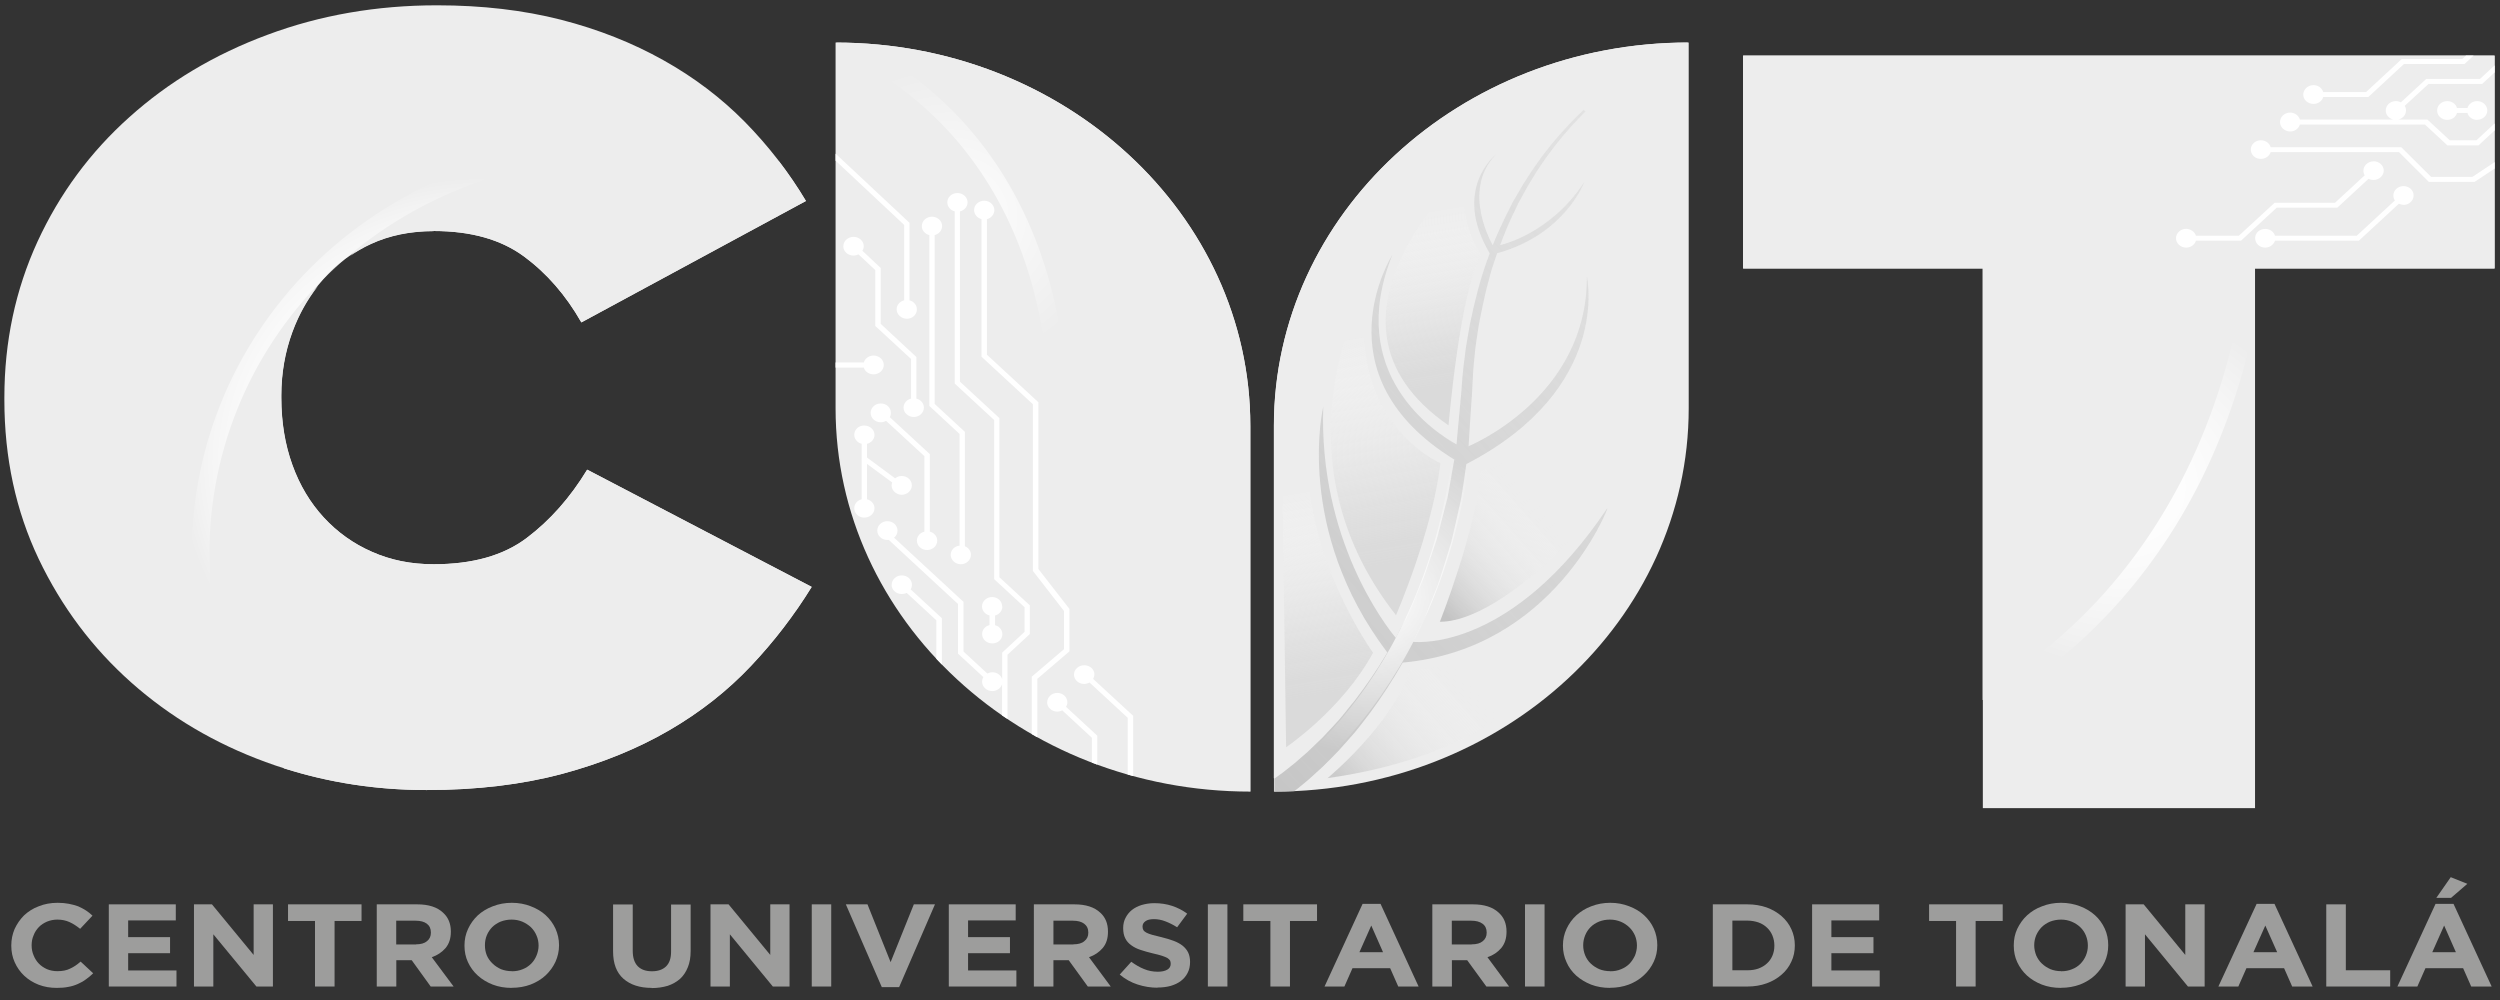 <?xml version="1.0" encoding="UTF-8" standalone="no"?>
<svg
   viewBox="0 0 250 100"
   version="1.1"
   id="svg114"
   sodipodi:docname="Cut.svg"
   width="250"
   height="100"
   inkscape:version="1.3.2 (091e20e, 2023-11-25, custom)"
   xmlns:inkscape="http://www.inkscape.org/namespaces/inkscape"
   xmlns:sodipodi="http://sodipodi.sourceforge.net/DTD/sodipodi-0.dtd"
   xmlns:xlink="http://www.w3.org/1999/xlink"
   xmlns="http://www.w3.org/2000/svg"
   xmlns:svg="http://www.w3.org/2000/svg">
  <rect x="0" y="0" width="250" height="100" fill="#333333" stroke="none"/>
  <sodipodi:namedview
     id="namedview114"
     pagecolor="#505050"
     bordercolor="#eeeeee"
     borderopacity="1"
     inkscape:showpageshadow="0"
     inkscape:pageopacity="0"
     inkscape:pagecheckerboard="0"
     inkscape:deskcolor="#505050"
     inkscape:zoom="4.4688138"
     inkscape:cx="151.83"
     inkscape:cy="61.649469"
     inkscape:window-width="1920"
     inkscape:window-height="991"
     inkscape:window-x="-9"
     inkscape:window-y="-9"
     inkscape:window-maximized="1"
     inkscape:current-layer="svg114" />
  <defs
     id="defs41">
    <style
       id="style1">
      .cls-1 {
        stroke: url(#radial-gradient-2);
        stroke-width: 1.77px;
      }

      .cls-1, .cls-2, .cls-3, .cls-4, .cls-5 {
        fill: none;
      }

      .cls-1, .cls-2, .cls-4, .cls-5 {
        stroke-miterlimit: 10;
      }

      .cls-6 {
        fill: url(#linear-gradient-2);
      }

      .cls-6, .cls-7, .cls-8, .cls-9, .cls-10 {
        mix-blend-mode: overlay;
      }

      .cls-11 {
        fill: #fff;
      }

      .cls-2 {
        stroke: url(#radial-gradient-3);
      }

      .cls-2, .cls-4, .cls-5 {
        stroke-width: 1.79px;
      }

      .cls-7 {
        fill: url(#linear-gradient);
      }

      .cls-12 {
        clip-path: url(#clippath-1);
      }

      .cls-4 {
        stroke: url(#radial-gradient-4);
      }

      .cls-13 {
        isolation: isolate;
      }

      .cls-8 {
        fill: url(#linear-gradient-3);
        opacity: .4;
      }

      .cls-14 {
        fill: #9d9d9c;
      }

      .cls-5 {
        stroke: url(#radial-gradient);
      }

      .cls-15 {
        fill: url(#linear-gradient-5);
      }

      .cls-15, .cls-16, .cls-17, .cls-18 {
        mix-blend-mode: multiply;
      }

      .cls-19, .cls-16 {
        fill: #ededed;
      }

      .cls-10 {
        fill: url(#linear-gradient-4);
        opacity: .5;
      }

      .cls-20 {
        clip-path: url(#clippath);
      }

      .cls-17 {
        fill: url(#linear-gradient-6);
      }

      .cls-18 {
        fill: url(#linear-gradient-7);
      }
    </style>
    <radialGradient
       id="radial-gradient"
       cx="506.25"
       cy="-621.87"
       fx="506.25"
       fy="-621.87"
       r="31.86"
       gradientTransform="matrix(0.97,0,0,0.98,-442.53,675)"
       gradientUnits="userSpaceOnUse">
      <stop
         offset=".32"
         stop-color="#fff"
         id="stop1" />
      <stop
         offset=".5"
         stop-color="#fff"
         stop-opacity=".99"
         id="stop2" />
      <stop
         offset=".59"
         stop-color="#fff"
         stop-opacity=".96"
         id="stop3" />
      <stop
         offset=".67"
         stop-color="#fff"
         stop-opacity=".91"
         id="stop4" />
      <stop
         offset=".73"
         stop-color="#fff"
         stop-opacity=".83"
         id="stop5" />
      <stop
         offset=".79"
         stop-color="#fff"
         stop-opacity=".74"
         id="stop6" />
      <stop
         offset=".84"
         stop-color="#fff"
         stop-opacity=".62"
         id="stop7" />
      <stop
         offset=".89"
         stop-color="#fff"
         stop-opacity=".47"
         id="stop8" />
      <stop
         offset=".93"
         stop-color="#fff"
         stop-opacity=".31"
         id="stop9" />
      <stop
         offset=".97"
         stop-color="#fff"
         stop-opacity=".13"
         id="stop10" />
      <stop
         offset="1"
         stop-color="#fff"
         stop-opacity="0"
         id="stop11" />
    </radialGradient>
    <clipPath
       id="clippath">
      <path
         class="cls-3"
         d="M 252.04,44.34 V 21.03 h -75.46 c 28.82,3.69 51.12,28.27 51.21,58.08 V 44.34 Z"
         id="path11" />
    </clipPath>
    <radialGradient
       id="radial-gradient-2"
       cx="686.86"
       cy="-625.94"
       fx="686.86"
       fy="-625.94"
       r="19.85"
       gradientTransform="translate(-472.61,694.26)"
       gradientUnits="userSpaceOnUse">
      <stop
         offset=".07"
         stop-color="#fff"
         id="stop12" />
      <stop
         offset=".16"
         stop-color="#fff"
         stop-opacity=".98"
         id="stop13" />
      <stop
         offset=".27"
         stop-color="#fff"
         stop-opacity=".91"
         id="stop14" />
      <stop
         offset=".4"
         stop-color="#fff"
         stop-opacity=".8"
         id="stop15" />
      <stop
         offset=".55"
         stop-color="#fff"
         stop-opacity=".65"
         id="stop16" />
      <stop
         offset=".71"
         stop-color="#fff"
         stop-opacity=".45"
         id="stop17" />
      <stop
         offset=".87"
         stop-color="#fff"
         stop-opacity=".22"
         id="stop18" />
      <stop
         offset="1"
         stop-color="#fff"
         stop-opacity="0"
         id="stop19" />
    </radialGradient>
    <clipPath
       id="clippath-1">
      <path
         class="cls-3"
         d="m 84.12,19.6 v 40.05 c 0,23.19 18.78,41.99 41.98,41.99 V 61.58 C 126.1,38.4 107.3,19.6 84.12,19.6 Z"
         id="path19" />
    </clipPath>
    <radialGradient
       id="radial-gradient-3"
       cx="568.29"
       cy="-655.61"
       fx="568.29"
       fy="-655.61"
       r="16.38"
       gradientTransform="translate(-472.61,694.26)"
       gradientUnits="userSpaceOnUse">
      <stop
         offset="0"
         stop-color="#fff"
         id="stop20" />
      <stop
         offset="1"
         stop-color="#fff"
         stop-opacity="0"
         id="stop21" />
    </radialGradient>
    <linearGradient
       id="linear-gradient"
       x1="620"
       y1="-638.57"
       x2="620.45"
       y2="-638.95"
       gradientTransform="translate(-472.61,694.26)"
       gradientUnits="userSpaceOnUse">
      <stop
         offset="0"
         stop-color="#b2b2b2"
         id="stop22" />
      <stop
         offset=".11"
         stop-color="#b5b5b5"
         stop-opacity=".96"
         id="stop23" />
      <stop
         offset=".28"
         stop-color="#bdbdbd"
         stop-opacity=".85"
         id="stop24" />
      <stop
         offset=".47"
         stop-color="#cbcbcb"
         stop-opacity=".67"
         id="stop25" />
      <stop
         offset=".69"
         stop-color="#dedede"
         stop-opacity=".42"
         id="stop26" />
      <stop
         offset=".93"
         stop-color="#f7f7f7"
         stop-opacity=".1"
         id="stop27" />
      <stop
         offset="1"
         stop-color="#fff"
         stop-opacity="0"
         id="stop28" />
    </linearGradient>
    <linearGradient
       id="linear-gradient-2"
       x1="537.71"
       y1="-562.6"
       x2="711.9"
       y2="-711.46"
       xlink:href="#linear-gradient" />
    <linearGradient
       id="linear-gradient-3"
       x1="607.98"
       y1="-593.92"
       x2="628.43"
       y2="-610.62"
       gradientTransform="translate(-472.61,694.26)"
       gradientUnits="userSpaceOnUse">
      <stop
         offset="0"
         stop-color="#999"
         id="stop29" />
      <stop
         offset=".11"
         stop-color="#afafaf"
         stop-opacity=".78"
         id="stop30" />
      <stop
         offset=".29"
         stop-color="#d1d1d1"
         stop-opacity=".44"
         id="stop31" />
      <stop
         offset=".44"
         stop-color="#eaeaea"
         stop-opacity=".2"
         id="stop32" />
      <stop
         offset=".57"
         stop-color="#f9f9f9"
         stop-opacity=".05"
         id="stop33" />
      <stop
         offset=".65"
         stop-color="#fff"
         stop-opacity="0"
         id="stop34" />
    </linearGradient>
    <linearGradient
       id="linear-gradient-4"
       x1="613.54"
       y1="-618"
       x2="631.8"
       y2="-632.91"
       xlink:href="#linear-gradient-3" />
    <linearGradient
       id="linear-gradient-5"
       x1="606.59"
       y1="-603.36"
       x2="601.71"
       y2="-630.41"
       gradientTransform="translate(-472.61,694.26)"
       gradientUnits="userSpaceOnUse">
      <stop
         offset="0"
         stop-color="#dadada"
         id="stop35" />
      <stop
         offset=".08"
         stop-color="#dbdbdb"
         stop-opacity=".96"
         id="stop36" />
      <stop
         offset=".2"
         stop-color="#dedede"
         stop-opacity=".87"
         id="stop37" />
      <stop
         offset=".35"
         stop-color="#e4e4e4"
         stop-opacity=".71"
         id="stop38" />
      <stop
         offset=".51"
         stop-color="#ececec"
         stop-opacity=".49"
         id="stop39" />
      <stop
         offset=".7"
         stop-color="#f7f7f7"
         stop-opacity=".21"
         id="stop40" />
      <stop
         offset=".82"
         stop-color="#fff"
         stop-opacity="0"
         id="stop41" />
    </linearGradient>
    <linearGradient
       id="linear-gradient-6"
       x1="614.36"
       y1="-617.86"
       x2="608.88"
       y2="-648.27"
       xlink:href="#linear-gradient-5" />
    <linearGradient
       id="linear-gradient-7"
       x1="619.56"
       y1="-637.28"
       x2="615.37"
       y2="-660.51"
       xlink:href="#linear-gradient-5" />
    <radialGradient
       id="radial-gradient-4"
       cx="611.02"
       cy="-613.83"
       fx="611.02"
       fy="-613.83"
       r="17.18"
       xlink:href="#radial-gradient-3" />
    <radialGradient
       inkscape:collect="always"
       xlink:href="#radial-gradient-3"
       id="radialGradient118"
       gradientUnits="userSpaceOnUse"
       gradientTransform="translate(-472.61,694.26)"
       cx="568.29"
       cy="-655.61"
       fx="568.29"
       fy="-655.61"
       r="16.38" />
    <linearGradient
       inkscape:collect="always"
       xlink:href="#linear-gradient"
       id="linearGradient118"
       gradientUnits="userSpaceOnUse"
       gradientTransform="translate(-472.61,694.26)"
       x1="620"
       y1="-638.57"
       x2="620.45"
       y2="-638.95" />
    <linearGradient
       inkscape:collect="always"
       xlink:href="#linear-gradient-3"
       id="linearGradient119"
       gradientUnits="userSpaceOnUse"
       gradientTransform="translate(-472.61,694.26)"
       x1="607.98"
       y1="-593.92"
       x2="628.43"
       y2="-610.62" />
    <linearGradient
       inkscape:collect="always"
       xlink:href="#linear-gradient-5"
       id="linearGradient120"
       gradientUnits="userSpaceOnUse"
       gradientTransform="translate(-472.61,694.26)"
       x1="606.59"
       y1="-603.36"
       x2="601.71"
       y2="-630.41" />
  </defs>
  <g
     class="cls-13"
     id="g114"
     transform="matrix(0.988,0,0,0.913,0.447,-13.638)">
    <g
       id="Capa_1">
      <g
         id="g113">
        <path
           class="cls-3"
           d="m 78.08,84.75 c -0.14,0.18 -0.27,0.35 -0.41,0.54 0.14,-0.19 0.27,-0.37 0.41,-0.54 z"
           id="path41" />
        <path
           d="m 78.08,84.75 c 0.7,-0.94 1.36,-1.89 2,-2.86 l -0.12,-0.08 c -0.59,1.05 -1.22,2.03 -1.88,2.94 z"
           id="path42" />
        <g
           id="g45">
          <path
             class="cls-19"
             d="m 42.73,101.47 c -5.72,0 -11.16,-1.03 -16.3,-3.07 C 21.28,96.36 16.75,93.46 12.83,89.69 8.91,85.92 5.78,81.41 3.46,76.15 1.15,70.89 -0.01,65.09 -0.01,58.73 v -0.24 c 0,-6.13 1.12,-11.81 3.35,-17.08 2.24,-5.26 5.34,-9.81 9.31,-13.65 3.96,-3.85 8.61,-6.86 13.94,-9 5.34,-2.16 11.07,-3.24 17.2,-3.24 4.55,0 8.73,0.53 12.54,1.58 3.81,1.06 7.26,2.55 10.36,4.43 3.11,1.88 5.85,4.13 8.25,6.76 2.39,2.64 4.46,5.52 6.18,8.66 l -22.73,13.3 c -1.57,-2.98 -3.51,-5.39 -5.83,-7.24 -2.32,-1.84 -5.35,-2.77 -9.12,-2.77 -2.36,0 -4.48,0.47 -6.36,1.41 -1.89,0.94 -3.5,2.23 -4.83,3.89 -1.34,1.65 -2.38,3.57 -3.12,5.76 -0.75,2.21 -1.12,4.52 -1.12,6.96 v 0.24 c 0,2.66 0.37,5.12 1.12,7.36 0.74,2.23 1.81,4.15 3.18,5.76 1.37,1.6 3,2.87 4.88,3.76 1.89,0.91 3.96,1.36 6.24,1.36 3.93,0 7.07,-0.96 9.42,-2.88 2.36,-1.92 4.4,-4.41 6.12,-7.48 l 22.72,12.84 c -1.73,3.06 -3.77,5.94 -6.13,8.64 -2.36,2.71 -5.12,5.07 -8.3,7.07 -3.19,2 -6.78,3.59 -10.83,4.77 -4.04,1.17 -8.61,1.77 -13.72,1.77 z"
             id="path43" />
          <path
             class="cls-19"
             d="m 43.44,40.24 c 3.77,0 6.8,0.93 9.12,2.77 2.32,1.84 4.26,4.25 5.83,7.24 l 22.73,-13.3 c -0.83,-1.49 -1.73,-2.92 -2.7,-4.3 -3.93,-1.08 -8.08,-1.67 -12.36,-1.67 -12.04,0 -22.97,4.56 -31.08,11.99 0.66,-0.48 1.36,-0.93 2.11,-1.3 1.88,-0.94 4,-1.41 6.36,-1.41 z m 15.55,26.14 c -1.73,3.07 -3.77,5.56 -6.12,7.48 -2.35,1.93 -5.49,2.88 -9.42,2.88 -2.28,0 -4.35,-0.45 -6.24,-1.36 -1.89,-0.89 -3.51,-2.15 -4.88,-3.76 -1.37,-1.61 -2.44,-3.53 -3.18,-5.76 -0.75,-2.24 -1.12,-4.7 -1.12,-7.36 v -0.24 c 0,-2.43 0.37,-4.75 1.12,-6.96 0.64,-1.87 1.5,-3.53 2.57,-5.01 -6.8,7.67 -10.93,17.65 -10.93,28.57 0,8.96 2.77,17.29 7.52,24.24 4.58,1.57 9.39,2.37 14.42,2.37 5.03,0 9.68,-0.6 13.72,-1.77 4.05,-1.18 7.65,-2.77 10.83,-4.77 3.18,-2 5.94,-4.36 8.3,-7.07 2.35,-2.7 4.39,-5.59 6.13,-8.64 z"
             id="path44" />
          <path
             class="cls-5"
             d="M 24.99,98.69 C 21.44,92.16 20.1,84.8 19.87,76.82 19.21,52.72 37.12,30.98 64.28,31.05 c 3.1,0.01 6.12,0.32 9.04,0.92"
             id="path45"
             style="stroke:url(#radial-gradient)" />
        </g>
        <g
           id="g61">
          <path
             class="cls-19"
             d="M 200.23,44.34 H 175.98 V 21.03 h 76.06 v 23.31 h -24.25 v 59.11 H 200.24 V 44.34 Z"
             id="path46" />
          <path
             class="cls-19"
             d="m 200.23,91.61 c 0,0 23.17,-11.27 27.55,-47.27 h 24.25 V 21.03 h -76.06 v 23.31 h 24.25 v 47.27 z"
             id="path47" />
          <g
             class="cls-20"
             clip-path="url(#clippath)"
             id="g60">
            <g
               class="cls-9"
               id="g59">
              <path
                 class="cls-11"
                 d="m 228.38,30.3 c 0.47,0 0.87,0.31 0.99,0.76 h 13.22 l 3.02,3.25 h 4.18 l 4.38,-3.15 h 18.27 l 5.2,-5.2 h 15.07 c 0.12,-0.43 0.52,-0.76 0.99,-0.76 0.27,0 0.53,0.1 0.72,0.29 0.19,0.21 0.3,0.46 0.3,0.74 0,0.56 -0.46,1.02 -1.02,1.02 v 0 c -0.47,0 -0.87,-0.33 -0.99,-0.75 h -14.85 l -5.2,5.2 H 254.4 l -4.39,3.16 h -4.63 l -3.02,-3.26 h -12.99 c -0.12,0.43 -0.52,0.74 -0.99,0.74 -0.27,0 -0.53,-0.09 -0.72,-0.29 -0.19,-0.2 -0.3,-0.45 -0.3,-0.74 0,-0.26 0.11,-0.53 0.3,-0.71 0.19,-0.2 0.45,-0.3 0.72,-0.3 z"
                 id="path48" />
              <path
                 class="cls-11"
                 d="m 252.66,16.87 c 0.57,0 1.02,0.46 1.02,1.03 0,0.57 -0.45,1.02 -1.02,1.02 v 0 c -0.19,0 -0.36,-0.04 -0.51,-0.13 l -3.16,3.16 h -6.13 l -3.6,3.61 h -4.57 c -0.11,0.44 -0.51,0.76 -0.98,0.76 v 0 c -0.28,0 -0.54,-0.11 -0.74,-0.3 -0.19,-0.19 -0.3,-0.45 -0.3,-0.72 0,-0.27 0.11,-0.53 0.3,-0.73 0.2,-0.2 0.45,-0.31 0.74,-0.31 0.47,0 0.87,0.33 0.98,0.76 h 4.34 l 3.61,-3.62 h 6.13 l 3,-3 c -0.08,-0.15 -0.13,-0.32 -0.13,-0.5 0,-0.57 0.46,-1.03 1.03,-1.03 z"
                 id="path49" />
              <path
                 class="cls-11"
                 d="m 239.79,32.6 c 0.56,0 1.03,0.47 1.03,1.02 0,0.55 -0.47,1.03 -1.03,1.03 v 0 c -0.18,0 -0.36,-0.04 -0.51,-0.13 l -3.16,3.16 h -6.13 l -3.62,3.62 h -4.56 c -0.12,0.43 -0.52,0.76 -0.99,0.76 v 0 c -0.28,0 -0.53,-0.11 -0.73,-0.31 -0.19,-0.19 -0.3,-0.45 -0.3,-0.73 0,-0.26 0.11,-0.52 0.3,-0.71 0.19,-0.2 0.45,-0.31 0.73,-0.31 0.47,0.02 0.87,0.33 0.99,0.76 h 4.34 l 3.62,-3.61 h 6.11 l 3.01,-3.01 c -0.08,-0.15 -0.13,-0.32 -0.13,-0.51 0,-0.55 0.46,-1.02 1.03,-1.02 z"
                 id="path50" />
              <path
                 class="cls-11"
                 d="m 289.73,11.98 c 0.57,0 1.03,0.46 1.03,1.02 0,0.56 -0.46,1.03 -1.03,1.03 v 0 c -0.17,0 -0.35,-0.04 -0.5,-0.13 l -1.88,1.87 h -6.13 l -3.62,3.61 h -4.55 c -0.13,0.44 -0.52,0.75 -0.99,0.75 v 0 c -0.27,0 -0.53,-0.1 -0.73,-0.29 -0.19,-0.2 -0.3,-0.46 -0.3,-0.74 0,-0.28 0.11,-0.52 0.3,-0.72 0.2,-0.19 0.46,-0.3 0.73,-0.3 0.48,0 0.87,0.31 0.99,0.75 h 4.33 l 3.61,-3.61 h 6.13 l 1.72,-1.71 c -0.09,-0.15 -0.15,-0.32 -0.15,-0.51 0,-0.56 0.47,-1.02 1.02,-1.02 z"
                 id="path51" />
              <path
                 class="cls-11"
                 d="m 270.11,14.1 c 0,-0.28 -0.11,-0.53 -0.3,-0.74 -0.19,-0.19 -0.44,-0.29 -0.72,-0.29 -0.28,0 -0.53,0.1 -0.72,0.29 -0.13,0.13 -0.22,0.29 -0.27,0.46 h -1.7 l -0.04,-0.03 -0.02,0.03 h -4.32 c -0.12,-0.44 -0.51,-0.75 -0.99,-0.75 -0.28,0 -0.54,0.1 -0.73,0.29 -0.19,0.21 -0.29,0.46 -0.29,0.74 0,0.56 0.45,1.02 1.02,1.02 v 0 c 0.47,0 0.87,-0.32 0.99,-0.75 h 3.89 l -2.04,2.55 c -0.09,-0.04 -0.2,-0.05 -0.32,-0.05 -0.26,0 -0.53,0.11 -0.72,0.3 -0.19,0.19 -0.3,0.45 -0.3,0.73 0,0.28 0.11,0.53 0.3,0.72 0.19,0.2 0.46,0.3 0.72,0.3 0.57,0 1.03,-0.46 1.03,-1.02 0,-0.26 -0.09,-0.49 -0.25,-0.67 l 2.28,-2.86 h 1.5 c 0.05,0.17 0.14,0.33 0.27,0.45 0.19,0.19 0.44,0.3 0.72,0.3 v 0 c 0.57,0 1.02,-0.46 1.02,-1.02 z m -9.08,0.86 z"
                 id="path52" />
              <path
                 class="cls-11"
                 d="m 250.27,28.07 c -0.47,0 -0.87,-0.31 -0.98,-0.76 h -1.06 c -0.04,0.18 -0.13,0.32 -0.26,0.46 -0.19,0.19 -0.45,0.3 -0.73,0.3 v 0 c -0.27,0 -0.52,-0.11 -0.72,-0.3 -0.2,-0.2 -0.3,-0.46 -0.3,-0.73 0,-0.57 0.46,-1.03 1.02,-1.03 0.28,0 0.54,0.11 0.73,0.3 0.13,0.13 0.22,0.28 0.26,0.46 h 1.06 c 0.11,-0.43 0.51,-0.76 0.98,-0.76 0.57,0 1.03,0.47 1.03,1.03 0,0.56 -0.46,1.02 -1.03,1.02 v 0 z"
                 id="path53" />
              <path
                 class="cls-11"
                 d="m 271.47,16.79 v 0 c -0.17,0 -0.31,-0.04 -0.47,-0.12 l -4.04,4.05 h -8.5 c -0.04,0.17 -0.13,0.33 -0.26,0.45 -0.19,0.2 -0.45,0.3 -0.73,0.3 v -0.17 0.17 c -0.56,0 -1.03,-0.46 -1.03,-1.03 0,-0.57 0.47,-1.02 1.03,-1.02 0.47,0 0.86,0.32 0.98,0.75 h 8.27 l 3.87,-3.87 c -0.1,-0.15 -0.16,-0.34 -0.16,-0.53 0,-0.57 0.47,-1.03 1.02,-1.03 0.28,0 0.54,0.11 0.74,0.3 0.19,0.2 0.3,0.45 0.3,0.74 0,0.56 -0.46,1.02 -1.03,1.02 z"
                 id="path54" />
              <path
                 class="cls-11"
                 d="m 302.63,9.05 v 0 c -0.17,0 -0.33,-0.04 -0.47,-0.11 l -9.86,9.73 h -8.49 c -0.04,0.18 -0.12,0.33 -0.26,0.46 -0.19,0.19 -0.45,0.3 -0.73,0.3 v -0.17 0.17 c -0.56,0 -1.02,-0.47 -1.02,-1.02 0,-0.55 0.46,-1.03 1.02,-1.03 0.48,0 0.87,0.32 0.99,0.76 h 8.27 l 9.68,-9.56 c -0.09,-0.16 -0.16,-0.35 -0.16,-0.54 0,-0.57 0.47,-1.03 1.03,-1.03 0.27,0 0.53,0.1 0.72,0.3 0.2,0.19 0.3,0.45 0.3,0.74 0,0.56 -0.46,1.02 -1.02,1.02 z"
                 id="path55" />
              <path
                 class="cls-11"
                 d="m 242.82,37.37 v 0 c -0.17,0 -0.33,-0.05 -0.47,-0.12 l -4.05,4.05 h -8.49 c -0.05,0.17 -0.15,0.33 -0.27,0.45 -0.19,0.2 -0.45,0.31 -0.72,0.31 v -0.17 0.17 c -0.57,0 -1.02,-0.47 -1.02,-1.04 0,-0.57 0.45,-1.01 1.02,-1.01 0.47,0 0.88,0.31 0.99,0.75 h 8.27 l 3.86,-3.86 c -0.09,-0.17 -0.15,-0.36 -0.15,-0.55 0,-0.56 0.46,-1.03 1.03,-1.03 0.27,0 0.53,0.11 0.72,0.29 0.2,0.2 0.3,0.45 0.3,0.74 0,0.56 -0.46,1.03 -1.02,1.03 z"
                 id="path56" />
              <path
                 class="cls-11"
                 d="m 290.95,21.22 h -18.48 l -3.06,3.05 h -12.54 c -0.16,0.37 -0.51,0.61 -0.94,0.61 -0.27,0 -0.53,-0.1 -0.72,-0.29 -0.19,-0.2 -0.3,-0.45 -0.3,-0.73 0,-0.28 0.11,-0.53 0.3,-0.73 0.19,-0.19 0.46,-0.3 0.72,-0.3 0.53,0 0.95,0.39 1.02,0.9 h 12.23 l 3.06,-3.06 h 18.71 c 0.05,-0.17 0.14,-0.33 0.26,-0.45 0.2,-0.21 0.45,-0.3 0.73,-0.3 0.28,0 0.53,0.1 0.72,0.3 0.19,0.19 0.3,0.44 0.3,0.72 0,0.28 -0.11,0.53 -0.3,0.72 -0.2,0.2 -0.44,0.31 -0.72,0.31 v -0.17 0.17 c -0.48,0 -0.87,-0.33 -0.99,-0.76 z"
                 id="path57" />
              <path
                 class="cls-11"
                 d="m 293.54,23.79 h -18.63 l -3.99,3.99 h -17.44 l -3.07,3.08 h -3.15 l -2.27,-2.28 h -12.66 c -0.13,0.44 -0.52,0.76 -0.98,0.76 -0.28,0 -0.54,-0.12 -0.73,-0.31 -0.2,-0.19 -0.3,-0.46 -0.3,-0.72 0,-0.28 0.1,-0.54 0.3,-0.74 0.19,-0.19 0.45,-0.3 0.73,-0.3 0.47,0 0.86,0.33 0.98,0.76 h 9.44 c -0.44,-0.13 -0.75,-0.52 -0.75,-0.99 0,-0.57 0.46,-1.03 1.02,-1.03 0.19,0 0.36,0.05 0.51,0.14 l 2.57,-2.57 h 5.44 l 7.01,-7.02 c 0,0 -0.01,-0.09 -0.01,-0.14 0,-0.56 0.47,-1.03 1.03,-1.03 0.56,0 1.03,0.47 1.03,1.03 0,0.56 -0.47,1.02 -1.03,1.02 v 0 c -0.31,0 -0.59,-0.14 -0.77,-0.35 l -7.04,7.04 h -5.43 l -2.41,2.4 c 0.09,0.15 0.13,0.33 0.13,0.51 0,0.47 -0.31,0.86 -0.75,0.99 h 2.91 l 2.27,2.27 h 2.7 l 3.08,-3.08 h 17.42 l 3.99,-3.99 h 18.86 c 0.12,-0.43 0.51,-0.75 0.99,-0.75 0.56,0 1.03,0.45 1.03,1.02 0,0.57 -0.47,1.03 -1.03,1.03 -0.48,0 -0.87,-0.32 -0.99,-0.75 z"
                 id="path58" />
              <path
                 class="cls-11"
                 d="m 273.09,1.02 v 0 c 0,0.18 -0.05,0.33 -0.12,0.48 l 4.04,4.05 v 8.49 c 0.17,0.04 0.33,0.14 0.46,0.27 0.19,0.19 0.29,0.45 0.29,0.73 h -0.17 0.17 c 0,0.56 -0.45,1.02 -1.03,1.02 -0.58,0 -1.02,-0.46 -1.02,-1.02 0,-0.48 0.33,-0.88 0.75,-0.99 V 5.78 L 272.58,1.9 c -0.15,0.1 -0.33,0.15 -0.54,0.15 -0.56,0 -1.02,-0.45 -1.02,-1.03 0,-0.26 0.11,-0.53 0.3,-0.71 0.2,-0.19 0.46,-0.31 0.73,-0.31 0.56,0 1.03,0.45 1.03,1.02 z"
                 id="path59" />
            </g>
          </g>
          <path
             class="cls-1"
             d="m 200.23,91.61 c 0,0 23.17,-11.27 27.55,-47.27"
             id="path60"
             style="stroke:url(#radial-gradient-2)" />
        </g>
        <g
           id="g87">
          <path
             class="cls-14"
             d="m 5.3,123.14 c -0.67,0 -1.27,-0.11 -1.85,-0.35 -0.56,-0.24 -1.05,-0.57 -1.46,-0.99 -0.4,-0.41 -0.73,-0.91 -0.96,-1.48 -0.23,-0.56 -0.34,-1.16 -0.34,-1.81 v -0.02 c 0,-0.65 0.12,-1.25 0.34,-1.81 0.24,-0.56 0.56,-1.06 0.96,-1.49 0.41,-0.41 0.9,-0.76 1.48,-0.99 0.57,-0.25 1.21,-0.38 1.91,-0.38 0.42,0 0.8,0.04 1.14,0.11 0.35,0.07 0.66,0.17 0.95,0.28 0.28,0.14 0.54,0.28 0.78,0.45 0.24,0.17 0.46,0.36 0.66,0.57 l -1.25,1.44 c -0.36,-0.31 -0.71,-0.56 -1.08,-0.74 -0.37,-0.18 -0.77,-0.27 -1.23,-0.27 -0.37,0 -0.72,0.08 -1.04,0.22 -0.32,0.15 -0.61,0.35 -0.83,0.6 -0.23,0.26 -0.41,0.55 -0.53,0.9 -0.14,0.34 -0.2,0.7 -0.2,1.08 v 0.03 c 0,0.38 0.06,0.74 0.2,1.09 0.12,0.33 0.3,0.64 0.52,0.89 0.23,0.26 0.51,0.46 0.83,0.62 0.32,0.14 0.67,0.22 1.05,0.22 0.52,0 0.96,-0.09 1.31,-0.29 0.36,-0.17 0.71,-0.44 1.05,-0.76 l 1.27,1.28 c -0.24,0.25 -0.47,0.47 -0.73,0.66 -0.24,0.2 -0.52,0.37 -0.82,0.51 -0.29,0.14 -0.62,0.26 -0.97,0.32 -0.35,0.08 -0.74,0.11 -1.18,0.11 z"
             id="path61" />
          <path
             class="cls-14"
             d="m 10.56,113.99 h 6.78 v 1.76 h -4.82 v 1.83 h 4.24 v 1.76 h -4.24 v 1.89 h 4.89 v 1.76 h -6.85 z"
             id="path62" />
          <path
             class="cls-14"
             d="M 19.17,113.99 H 21 l 4.22,5.54 v -5.54 h 1.95 v 9 H 25.5 l -4.36,-5.72 v 5.72 h -1.96 v -9 z"
             id="path63" />
          <path
             class="cls-14"
             d="M 31.43,115.81 H 28.7 v -1.82 h 7.44 v 1.82 h -2.73 v 7.18 h -1.98 z"
             id="path64" />
          <path
             class="cls-14"
             d="m 37.66,113.99 h 4.12 c 1.14,0 2.02,0.3 2.62,0.92 0.52,0.51 0.78,1.2 0.78,2.05 v 0.03 c 0,0.74 -0.18,1.32 -0.53,1.78 -0.37,0.46 -0.83,0.8 -1.4,1.01 l 2.21,3.21 h -2.32 l -1.92,-2.88 h -1.56 v 2.88 h -1.98 v -9 z m 3.99,4.38 c 0.49,0 0.86,-0.11 1.12,-0.35 0.26,-0.23 0.39,-0.53 0.39,-0.92 v -0.03 c 0,-0.42 -0.14,-0.74 -0.41,-0.96 -0.27,-0.22 -0.65,-0.33 -1.14,-0.33 h -1.96 v 2.6 h 2.01 z"
             id="path65" />
          <path
             class="cls-14"
             d="m 51.33,123.14 c -0.7,0 -1.33,-0.12 -1.91,-0.36 -0.59,-0.25 -1.09,-0.58 -1.51,-0.99 -0.43,-0.42 -0.76,-0.91 -1,-1.47 -0.24,-0.56 -0.35,-1.16 -0.35,-1.81 v -0.02 c 0,-0.65 0.12,-1.25 0.36,-1.81 0.24,-0.56 0.57,-1.06 0.99,-1.49 0.42,-0.41 0.94,-0.76 1.52,-0.99 0.59,-0.25 1.23,-0.38 1.92,-0.38 0.69,0 1.34,0.13 1.92,0.38 0.58,0.24 1.09,0.56 1.51,0.98 0.42,0.42 0.75,0.91 0.99,1.47 0.23,0.56 0.36,1.16 0.36,1.8 v 0.03 c 0,0.64 -0.13,1.25 -0.36,1.8 -0.24,0.56 -0.57,1.05 -0.99,1.48 -0.43,0.43 -0.93,0.76 -1.52,1.01 -0.59,0.24 -1.22,0.36 -1.92,0.36 z m 0.02,-1.82 c 0.39,0 0.76,-0.07 1.09,-0.22 0.34,-0.14 0.61,-0.34 0.86,-0.6 0.24,-0.26 0.42,-0.56 0.55,-0.9 0.13,-0.34 0.21,-0.7 0.21,-1.08 v -0.02 c 0,-0.39 -0.07,-0.76 -0.21,-1.1 -0.13,-0.35 -0.33,-0.65 -0.56,-0.9 -0.25,-0.25 -0.55,-0.46 -0.87,-0.61 -0.33,-0.15 -0.7,-0.23 -1.09,-0.23 -0.39,0 -0.77,0.08 -1.11,0.22 -0.33,0.15 -0.61,0.35 -0.85,0.6 -0.23,0.26 -0.42,0.55 -0.55,0.9 -0.13,0.34 -0.19,0.7 -0.19,1.08 v 0.03 c 0,0.38 0.06,0.74 0.19,1.09 0.13,0.33 0.33,0.64 0.58,0.89 0.24,0.26 0.53,0.46 0.85,0.62 0.33,0.14 0.71,0.22 1.1,0.22 z"
             id="path66" />
          <path
             class="cls-14"
             d="m 65.5,123.14 c -1.21,0 -2.15,-0.34 -2.85,-1 -0.7,-0.67 -1.05,-1.66 -1.05,-3 V 114 h 1.99 v 5.09 c 0,0.74 0.17,1.3 0.51,1.68 0.34,0.37 0.82,0.55 1.43,0.55 0.61,0 1.08,-0.17 1.43,-0.53 0.35,-0.37 0.51,-0.9 0.51,-1.62 v -5.16 h 1.98 v 5.08 c 0,0.69 -0.09,1.28 -0.28,1.78 -0.19,0.52 -0.45,0.94 -0.79,1.28 -0.35,0.33 -0.76,0.58 -1.24,0.76 -0.5,0.16 -1.04,0.25 -1.64,0.25 z"
             id="path67" />
          <path
             class="cls-14"
             d="m 71.46,113.99 h 1.83 l 4.22,5.54 v -5.54 h 1.95 v 9 h -1.69 l -4.35,-5.72 v 5.72 h -1.96 z"
             id="path68" />
          <path
             class="cls-14"
             d="m 81.71,113.99 h 1.97 v 9 h -1.97 z"
             id="path69" />
          <path
             class="cls-14"
             d="m 85.16,113.99 h 2.19 l 2.34,6.33 2.35,-6.33 h 2.14 l -3.63,9.07 H 88.8 Z"
             id="path70" />
          <path
             class="cls-14"
             d="m 95.58,113.99 h 6.77 v 1.76 h -4.82 v 1.83 h 4.24 v 1.76 h -4.24 v 1.89 h 4.89 v 1.76 h -6.84 z"
             id="path71" />
          <path
             class="cls-14"
             d="m 104.19,113.99 h 4.11 c 1.14,0 2.01,0.3 2.62,0.92 0.52,0.51 0.77,1.2 0.77,2.05 v 0.03 c 0,0.74 -0.17,1.32 -0.53,1.78 -0.36,0.46 -0.83,0.8 -1.39,1.01 l 2.2,3.21 h -2.32 l -1.93,-2.88 h -1.55 v 2.88 h -1.98 z m 3.99,4.38 c 0.49,0 0.87,-0.11 1.12,-0.35 0.27,-0.23 0.4,-0.53 0.4,-0.92 v -0.03 c 0,-0.42 -0.15,-0.74 -0.42,-0.96 -0.27,-0.22 -0.65,-0.33 -1.14,-0.33 h -1.97 v 2.6 h 2.01 z"
             id="path72" />
          <path
             class="cls-14"
             d="m 116.7,123.12 c -0.68,0 -1.35,-0.12 -2.01,-0.35 -0.66,-0.23 -1.26,-0.59 -1.81,-1.09 l 1.17,-1.4 c 0.42,0.33 0.84,0.6 1.28,0.79 0.43,0.2 0.9,0.3 1.41,0.3 0.41,0 0.73,-0.08 0.96,-0.23 0.22,-0.14 0.34,-0.35 0.34,-0.62 v -0.02 c 0,-0.13 -0.02,-0.25 -0.06,-0.35 -0.06,-0.1 -0.14,-0.18 -0.27,-0.28 -0.14,-0.08 -0.32,-0.17 -0.56,-0.25 -0.24,-0.08 -0.54,-0.17 -0.92,-0.26 -0.45,-0.12 -0.86,-0.24 -1.24,-0.38 -0.37,-0.13 -0.68,-0.3 -0.94,-0.51 -0.26,-0.2 -0.47,-0.45 -0.6,-0.74 -0.15,-0.31 -0.22,-0.68 -0.22,-1.13 v -0.02 c 0,-0.41 0.08,-0.79 0.24,-1.11 0.15,-0.32 0.36,-0.62 0.64,-0.86 0.28,-0.24 0.61,-0.42 0.99,-0.55 0.39,-0.12 0.81,-0.2 1.27,-0.2 0.66,0 1.26,0.1 1.82,0.3 0.55,0.2 1.06,0.48 1.52,0.85 l -1.02,1.49 c -0.41,-0.28 -0.8,-0.49 -1.19,-0.65 -0.38,-0.16 -0.77,-0.24 -1.15,-0.24 -0.38,0 -0.68,0.07 -0.87,0.23 -0.19,0.15 -0.29,0.33 -0.29,0.57 v 0.02 c 0,0.14 0.03,0.27 0.08,0.37 0.06,0.11 0.16,0.2 0.31,0.29 0.14,0.08 0.34,0.16 0.59,0.24 0.26,0.08 0.58,0.16 0.96,0.26 0.46,0.12 0.87,0.26 1.22,0.4 0.37,0.15 0.66,0.33 0.91,0.54 0.23,0.21 0.42,0.45 0.55,0.74 0.12,0.28 0.19,0.62 0.19,1.02 v 0 c 0,0.46 -0.08,0.87 -0.25,1.21 -0.16,0.35 -0.39,0.64 -0.68,0.88 -0.29,0.24 -0.63,0.41 -1.03,0.54 -0.4,0.12 -0.85,0.18 -1.34,0.18 z"
             id="path73" />
          <path
             class="cls-14"
             d="m 121.8,113.99 h 1.98 v 9 h -1.98 z"
             id="path74" />
          <path
             class="cls-14"
             d="m 128.13,115.81 h -2.74 v -1.82 h 7.46 v 1.82 h -2.74 v 7.18 h -1.98 z"
             id="path75" />
          <path
             class="cls-14"
             d="m 137.45,113.94 h 1.83 l 3.85,9.05 h -2.06 l -0.82,-2.01 h -3.81 l -0.82,2.01 h -2.01 l 3.85,-9.05 z m 2.08,5.29 -1.19,-2.92 -1.2,2.92 h 2.4 z"
             id="path76" />
          <path
             class="cls-14"
             d="m 144.52,113.99 h 4.11 c 1.14,0 2.01,0.3 2.62,0.92 0.52,0.51 0.78,1.2 0.78,2.05 v 0.03 c 0,0.74 -0.18,1.32 -0.53,1.78 -0.36,0.46 -0.82,0.8 -1.4,1.01 l 2.19,3.21 h -2.3 l -1.94,-2.88 h -1.55 v 2.88 h -1.98 z m 3.99,4.38 c 0.49,0 0.86,-0.11 1.12,-0.35 0.26,-0.23 0.39,-0.53 0.39,-0.92 v -0.03 c 0,-0.42 -0.14,-0.74 -0.42,-0.96 -0.28,-0.22 -0.65,-0.33 -1.14,-0.33 h -1.97 v 2.6 h 2.01 z"
             id="path77" />
          <path
             class="cls-14"
             d="m 153.9,113.99 h 1.98 v 9 h -1.98 z"
             id="path78" />
          <path
             class="cls-14"
             d="m 162.51,123.14 c -0.7,0 -1.34,-0.12 -1.92,-0.36 -0.58,-0.25 -1.08,-0.58 -1.51,-0.99 -0.42,-0.42 -0.76,-0.91 -0.98,-1.47 -0.24,-0.56 -0.36,-1.16 -0.36,-1.81 v -0.02 c 0,-0.65 0.12,-1.25 0.36,-1.81 0.24,-0.56 0.57,-1.06 1,-1.49 0.42,-0.41 0.93,-0.76 1.51,-0.99 0.59,-0.25 1.23,-0.38 1.92,-0.38 0.69,0 1.32,0.13 1.91,0.38 0.59,0.24 1.09,0.56 1.51,0.98 0.42,0.42 0.76,0.91 0.99,1.47 0.23,0.56 0.35,1.16 0.35,1.8 v 0.03 c 0,0.64 -0.12,1.25 -0.36,1.8 -0.24,0.56 -0.57,1.05 -1,1.48 -0.42,0.43 -0.92,0.76 -1.51,1.01 -0.59,0.24 -1.23,0.36 -1.92,0.36 z m 0.02,-1.82 c 0.39,0 0.76,-0.07 1.08,-0.22 0.33,-0.14 0.62,-0.34 0.86,-0.6 0.23,-0.26 0.41,-0.56 0.56,-0.9 0.12,-0.34 0.2,-0.7 0.2,-1.08 v -0.02 c 0,-0.39 -0.07,-0.76 -0.2,-1.1 -0.15,-0.35 -0.33,-0.65 -0.58,-0.9 -0.24,-0.25 -0.53,-0.46 -0.86,-0.61 -0.35,-0.15 -0.7,-0.23 -1.1,-0.23 -0.4,0 -0.76,0.08 -1.1,0.22 -0.33,0.15 -0.62,0.35 -0.85,0.6 -0.24,0.26 -0.42,0.55 -0.55,0.9 -0.13,0.34 -0.2,0.7 -0.2,1.08 v 0.03 c 0,0.38 0.07,0.74 0.2,1.09 0.13,0.33 0.31,0.64 0.56,0.89 0.25,0.26 0.54,0.46 0.87,0.62 0.32,0.14 0.7,0.22 1.1,0.22 z"
             id="path79" />
          <path
             class="cls-14"
             d="m 172.91,113.99 h 3.51 c 0.71,0 1.35,0.12 1.94,0.34 0.59,0.24 1.09,0.55 1.51,0.95 0.43,0.41 0.76,0.88 0.99,1.43 0.23,0.54 0.35,1.13 0.35,1.76 v 0.03 c 0,0.63 -0.11,1.23 -0.35,1.76 -0.23,0.56 -0.56,1.03 -0.99,1.43 -0.42,0.4 -0.92,0.72 -1.51,0.95 -0.59,0.23 -1.24,0.35 -1.94,0.35 h -3.51 z m 3.51,7.22 c 0.41,0 0.78,-0.06 1.11,-0.19 0.34,-0.14 0.63,-0.32 0.86,-0.56 0.24,-0.23 0.42,-0.52 0.55,-0.84 0.13,-0.33 0.2,-0.69 0.2,-1.1 v -0.02 c 0,-0.4 -0.07,-0.76 -0.2,-1.1 -0.13,-0.34 -0.31,-0.62 -0.55,-0.86 -0.23,-0.24 -0.52,-0.44 -0.86,-0.57 -0.33,-0.12 -0.7,-0.2 -1.11,-0.2 h -1.53 v 5.44 z"
             id="path80" />
          <path
             class="cls-14"
             d="m 182.96,113.99 h 6.79 v 1.76 h -4.84 v 1.83 h 4.26 v 1.76 h -4.26 v 1.89 h 4.89 v 1.76 h -6.84 z"
             id="path81" />
          <path
             class="cls-14"
             d="m 197.53,115.81 h -2.73 v -1.82 h 7.45 v 1.82 h -2.74 v 7.18 h -1.98 z"
             id="path82" />
          <path
             class="cls-14"
             d="m 208.14,123.14 c -0.7,0 -1.34,-0.12 -1.92,-0.36 -0.59,-0.25 -1.09,-0.58 -1.51,-0.99 -0.42,-0.42 -0.75,-0.91 -0.99,-1.47 -0.24,-0.56 -0.35,-1.16 -0.35,-1.81 v -0.02 c 0,-0.65 0.11,-1.25 0.35,-1.81 0.25,-0.56 0.57,-1.06 1,-1.49 0.42,-0.41 0.92,-0.76 1.52,-0.99 0.58,-0.25 1.22,-0.38 1.91,-0.38 0.69,0 1.34,0.13 1.93,0.38 0.58,0.24 1.08,0.56 1.51,0.98 0.43,0.42 0.75,0.91 0.99,1.47 0.24,0.56 0.35,1.16 0.35,1.8 v 0.03 c 0,0.64 -0.12,1.25 -0.35,1.8 -0.24,0.56 -0.57,1.05 -0.99,1.48 -0.42,0.43 -0.93,0.76 -1.51,1.01 -0.6,0.24 -1.24,0.36 -1.92,0.36 z m 0.02,-1.82 c 0.4,0 0.77,-0.07 1.1,-0.22 0.34,-0.14 0.62,-0.34 0.86,-0.6 0.23,-0.26 0.42,-0.56 0.55,-0.9 0.13,-0.34 0.2,-0.7 0.2,-1.08 v -0.02 c 0,-0.39 -0.07,-0.76 -0.2,-1.1 -0.13,-0.35 -0.32,-0.65 -0.56,-0.9 -0.24,-0.25 -0.54,-0.46 -0.87,-0.61 -0.33,-0.15 -0.7,-0.23 -1.08,-0.23 -0.38,0 -0.78,0.08 -1.11,0.22 -0.33,0.15 -0.61,0.35 -0.85,0.6 -0.23,0.26 -0.42,0.55 -0.56,0.9 -0.13,0.34 -0.2,0.7 -0.2,1.08 v 0.03 c 0,0.38 0.08,0.74 0.2,1.09 0.14,0.33 0.32,0.64 0.57,0.89 0.25,0.26 0.54,0.46 0.87,0.62 0.32,0.14 0.69,0.22 1.09,0.22 z"
             id="path83" />
          <path
             class="cls-14"
             d="m 214.69,113.99 h 1.83 l 4.21,5.54 v -5.54 h 1.96 v 9 H 221 l -4.35,-5.72 v 5.72 h -1.96 z"
             id="path84" />
          <path
             class="cls-14"
             d="m 227.94,113.94 h 1.82 l 3.86,9.05 h -2.07 l -0.82,-2.01 h -3.81 l -0.82,2.01 h -2.02 l 3.87,-9.05 z m 2.09,5.29 -1.2,-2.92 -1.2,2.92 z"
             id="path85" />
          <path
             class="cls-14"
             d="m 235,113.99 h 1.98 v 7.22 h 4.49 v 1.78 H 235 Z"
             id="path86" />
          <path
             class="cls-14"
             d="m 246.05,113.94 h 1.83 l 3.86,9.05 h -2.07 l -0.82,-2.01 h -3.81 l -0.82,2.01 h -2.02 l 3.86,-9.05 z m 2.07,5.29 -1.19,-2.92 -1.2,2.92 h 2.38 z m -0.53,-8.22 1.69,0.73 -1.65,1.54 h -1.49 l 1.46,-2.27 z"
             id="path87" />
        </g>
        <g
           id="g112">
          <path
             class="cls-19"
             d="m 170.47,19.6 v 40.05 c 0,23.19 -18.8,41.99 -41.98,41.99 V 61.58 c 0,-23.18 18.79,-41.98 41.98,-41.98 z"
             id="path88" />
          <g
             class="cls-12"
             clip-path="url(#clippath-1)"
             id="g103">
            <path
               class="cls-19"
               d="m 84.12,19.6 v 40.05 c 0,23.19 18.78,41.99 41.98,41.99 V 61.58 C 126.1,38.4 107.3,19.6 84.12,19.6 Z"
               id="path89" />
            <path
               class="cls-19"
               d="m 84.12,19.6 c 0,0 21.3,7.48 22.53,38.91 1.23,31.43 19.45,43.13 19.45,43.13 V 61.58 C 126.1,38.4 107.3,19.6 84.12,19.6 Z"
               id="path90" />
            <g
               class="cls-9"
               id="g102">
              <path
                 class="cls-11"
                 d="m 103.22,103.26 c 0,-0.47 0.33,-0.86 0.76,-0.99 V 89.05 l 3.26,-3.01 v -4.18 l -3.15,-4.39 V 59.21 l -5.2,-5.2 V 38.94 c -0.43,-0.12 -0.75,-0.53 -0.75,-1 0,-0.27 0.11,-0.53 0.3,-0.72 0.2,-0.19 0.45,-0.3 0.72,-0.3 0.57,0 1.03,0.47 1.03,1.03 v 0 c 0,0.47 -0.32,0.87 -0.75,1 v 14.84 l 5.21,5.21 v 18.26 l 3.14,4.37 v 4.65 l -3.25,3.01 v 12.99 c 0.44,0.12 0.75,0.52 0.75,1 0,0.26 -0.1,0.53 -0.29,0.72 -0.2,0.2 -0.45,0.3 -0.72,0.3 -0.28,0 -0.54,-0.11 -0.74,-0.3 -0.19,-0.19 -0.3,-0.46 -0.3,-0.73 z"
                 id="path91" />
              <path
                 class="cls-11"
                 d="m 89.8,78.98 c 0,-0.57 0.47,-1.03 1.03,-1.02 0.56,0 1.02,0.46 1.02,1.02 v 0 c 0,0.19 -0.05,0.36 -0.13,0.51 l 3.16,3.16 v 6.13 l 3.62,3.61 v 4.57 c 0.43,0.11 0.75,0.51 0.75,0.98 v 0 c 0,0.28 -0.11,0.53 -0.31,0.73 -0.19,0.19 -0.45,0.3 -0.72,0.3 -0.27,0 -0.54,-0.11 -0.73,-0.3 -0.19,-0.2 -0.3,-0.45 -0.3,-0.73 0,-0.47 0.31,-0.87 0.75,-0.98 V 92.62 L 94.32,89 v -6.12 l -3,-3 C 91.17,79.96 91,80 90.82,80 90.25,80 89.79,79.55 89.79,78.98 Z"
                 id="path92" />
              <path
                 class="cls-11"
                 d="m 105.54,91.86 c 0,-0.57 0.46,-1.03 1.02,-1.03 0.56,0 1.02,0.46 1.02,1.03 v 0 c 0,0.18 -0.05,0.35 -0.13,0.5 l 3.16,3.16 v 6.12 l 3.62,3.62 v 4.56 c 0.43,0.12 0.75,0.52 0.75,0.99 v 0 c 0,0.27 -0.11,0.53 -0.3,0.73 -0.19,0.19 -0.45,0.3 -0.73,0.3 -0.28,0 -0.53,-0.11 -0.72,-0.3 -0.2,-0.2 -0.3,-0.46 -0.3,-0.73 0,-0.47 0.32,-0.87 0.75,-0.99 v -4.33 l -3.62,-3.62 v -6.13 l -3,-3 c -0.15,0.09 -0.33,0.14 -0.51,0.14 -0.56,0 -1.02,-0.47 -1.02,-1.03 z"
                 id="path93" />
              <path
                 class="cls-11"
                 d="m 84.91,41.9 c 0,-0.56 0.46,-1.02 1.03,-1.02 0.57,0 1.03,0.46 1.03,1.02 v 0 c 0,0.18 -0.05,0.36 -0.14,0.5 l 1.86,1.89 v 6.12 l 3.61,3.63 v 4.56 c 0.44,0.11 0.76,0.51 0.76,0.98 v 0 c 0,0.27 -0.11,0.53 -0.3,0.73 -0.19,0.19 -0.45,0.3 -0.72,0.3 -0.27,0 -0.53,-0.11 -0.73,-0.3 C 91.1,60.11 91,59.85 91,59.58 91,59.11 91.33,58.7 91.76,58.6 v -4.34 l -3.62,-3.62 v -6.12 l -1.7,-1.72 c -0.15,0.08 -0.32,0.13 -0.51,0.13 -0.57,0 -1.03,-0.46 -1.03,-1.03 z"
                 id="path94" />
              <path
                 class="cls-11"
                 d="m 87.03,61.54 c -0.27,0 -0.53,0.1 -0.72,0.29 -0.19,0.2 -0.3,0.45 -0.3,0.73 0,0.28 0.11,0.52 0.3,0.72 0.13,0.14 0.28,0.22 0.45,0.26 v 1.71 l -0.03,0.03 0.03,0.02 v 4.32 c -0.44,0.12 -0.75,0.52 -0.75,0.98 0,0.28 0.11,0.54 0.3,0.73 0.19,0.2 0.45,0.3 0.72,0.3 0.57,0 1.03,-0.46 1.03,-1.03 v 0 c 0,-0.46 -0.32,-0.86 -0.76,-0.98 v -3.87 l 2.55,2.03 c -0.03,0.1 -0.06,0.2 -0.06,0.32 0,0.27 0.11,0.53 0.3,0.72 0.2,0.19 0.46,0.31 0.73,0.31 0.27,0 0.53,-0.12 0.72,-0.31 0.19,-0.19 0.3,-0.45 0.3,-0.72 0,-0.57 -0.46,-1.03 -1.02,-1.03 -0.26,0 -0.49,0.1 -0.67,0.26 L 87.3,65.05 v -1.5 c 0.17,-0.04 0.32,-0.13 0.46,-0.26 0.19,-0.2 0.3,-0.44 0.3,-0.72 v 0 c 0,-0.57 -0.46,-1.02 -1.03,-1.02 z m 0.86,9.07 z"
                 id="path95" />
              <path
                 class="cls-11"
                 d="m 101,81.37 c 0,0.47 -0.31,0.86 -0.74,0.99 v 1.05 c 0.17,0.05 0.33,0.13 0.44,0.26 0.2,0.19 0.3,0.45 0.3,0.72 v 0 c 0,0.28 -0.09,0.53 -0.3,0.73 -0.19,0.19 -0.44,0.29 -0.72,0.29 -0.57,0 -1.03,-0.46 -1.03,-1.03 0,-0.27 0.11,-0.53 0.3,-0.72 0.12,-0.13 0.28,-0.21 0.45,-0.26 v -1.05 c -0.44,-0.13 -0.76,-0.52 -0.76,-0.99 0,-0.57 0.46,-1.03 1.03,-1.03 0.57,0 1.01,0.46 1.01,1.03 v 0 z"
                 id="path96" />
              <path
                 class="cls-11"
                 d="m 89.72,60.17 v 0 c 0,0.17 -0.04,0.33 -0.11,0.46 l 4.05,4.05 v 8.49 c 0.17,0.04 0.32,0.13 0.45,0.26 0.2,0.19 0.3,0.45 0.3,0.72 h -0.17 0.17 c 0,0.57 -0.46,1.03 -1.03,1.03 -0.57,0 -1.03,-0.46 -1.03,-1.03 0,-0.47 0.32,-0.87 0.76,-0.98 V 64.9 l -3.88,-3.87 c -0.15,0.09 -0.33,0.16 -0.53,0.16 -0.57,0 -1.03,-0.46 -1.03,-1.03 0,-0.28 0.11,-0.54 0.3,-0.73 0.19,-0.2 0.45,-0.3 0.73,-0.3 0.57,0 1.02,0.45 1.02,1.03 z"
                 id="path97" />
              <path
                 class="cls-11"
                 d="m 81.99,29.02 v 0 c 0,0.17 -0.05,0.33 -0.13,0.46 l 9.74,9.86 v 8.49 c 0.17,0.05 0.33,0.13 0.45,0.27 0.2,0.18 0.3,0.45 0.3,0.72 h -0.16 0.16 c 0,0.57 -0.45,1.03 -1.01,1.03 -0.56,0 -1.04,-0.46 -1.04,-1.03 0,-0.48 0.32,-0.87 0.76,-0.99 V 39.57 L 81.5,29.88 c -0.16,0.1 -0.34,0.16 -0.54,0.16 -0.56,0 -1.02,-0.46 -1.02,-1.03 0,-0.28 0.1,-0.53 0.29,-0.73 0.19,-0.19 0.45,-0.3 0.73,-0.3 0.57,0 1.03,0.46 1.03,1.03 z"
                 id="path98" />
              <path
                 class="cls-11"
                 d="m 110.31,88.82 v 0 c 0,0.17 -0.05,0.33 -0.12,0.48 l 4.05,4.04 v 8.49 c 0.17,0.04 0.32,0.13 0.45,0.27 0.19,0.19 0.3,0.44 0.3,0.72 h -0.17 0.17 c 0,0.56 -0.46,1.02 -1.03,1.02 -0.57,0 -1.02,-0.47 -1.02,-1.02 0,-0.47 0.32,-0.87 0.75,-0.99 v -8.27 l -3.87,-3.87 c -0.15,0.09 -0.35,0.16 -0.54,0.16 -0.57,0 -1.03,-0.46 -1.03,-1.03 0,-0.28 0.11,-0.53 0.31,-0.72 0.19,-0.19 0.45,-0.3 0.73,-0.3 0.57,0 1.03,0.45 1.03,1.02 z"
                 id="path99" />
              <path
                 class="cls-11"
                 d="m 94.15,40.69 v 18.49 l 3.06,3.06 v 12.53 c 0.36,0.15 0.61,0.51 0.61,0.94 0,0.27 -0.11,0.53 -0.3,0.72 -0.2,0.2 -0.45,0.31 -0.72,0.31 -0.27,0 -0.53,-0.11 -0.73,-0.31 -0.19,-0.2 -0.3,-0.45 -0.3,-0.72 0,-0.52 0.39,-0.96 0.9,-1.01 V 62.47 L 93.61,59.4 V 40.69 c -0.17,-0.05 -0.32,-0.13 -0.46,-0.27 -0.2,-0.19 -0.3,-0.44 -0.3,-0.72 0,-0.28 0.11,-0.54 0.3,-0.73 0.2,-0.19 0.46,-0.3 0.72,-0.3 0.26,0 0.54,0.11 0.73,0.3 0.2,0.19 0.3,0.45 0.3,0.73 h -0.16 0.16 c 0,0.48 -0.32,0.86 -0.75,0.99 z"
                 id="path100" />
              <path
                 class="cls-11"
                 d="m 96.71,38.11 v 18.63 l 3.99,3.99 v 17.43 l 3.08,3.08 v 3.14 l -2.26,2.27 v 12.67 c 0.43,0.12 0.74,0.51 0.74,0.98 0,0.28 -0.1,0.55 -0.3,0.73 -0.19,0.2 -0.44,0.3 -0.72,0.3 -0.28,0 -0.53,-0.11 -0.73,-0.3 -0.2,-0.19 -0.3,-0.45 -0.3,-0.73 0,-0.47 0.33,-0.86 0.76,-0.98 v -9.44 c -0.12,0.43 -0.52,0.75 -0.99,0.75 -0.57,0 -1.03,-0.47 -1.03,-1.03 0,-0.18 0.05,-0.36 0.13,-0.5 L 96.51,86.53 V 81.09 L 89.5,74.07 c 0,0 -0.1,0.01 -0.14,0.01 -0.56,0 -1.02,-0.46 -1.02,-1.03 0,-0.57 0.46,-1.03 1.02,-1.03 0.56,0 1.03,0.46 1.03,1.03 v 0 c 0,0.32 -0.13,0.59 -0.35,0.78 l 7.03,7.03 v 5.44 l 2.41,2.41 c 0.16,-0.09 0.33,-0.14 0.51,-0.14 0.47,0 0.87,0.32 0.99,0.75 v -2.9 l 2.27,-2.28 v -2.69 l -3.08,-3.08 V 60.94 L 96.18,56.95 V 38.09 c -0.44,-0.12 -0.75,-0.52 -0.75,-0.99 0,-0.56 0.45,-1.02 1.02,-1.02 0.57,0 1.03,0.46 1.03,1.02 0,0.47 -0.32,0.87 -0.76,0.99 z"
                 id="path101" />
              <path
                 class="cls-11"
                 d="m 73.97,58.56 v 0 c 0.17,0 0.32,0.04 0.47,0.12 l 4.05,-4.04 h 8.49 c 0.05,-0.18 0.13,-0.33 0.26,-0.46 0.19,-0.19 0.45,-0.3 0.72,-0.3 v 0.17 -0.17 c 0.57,0 1.04,0.46 1.04,1.03 0,0.57 -0.47,1.03 -1.04,1.03 -0.47,0 -0.87,-0.31 -0.98,-0.74 h -8.27 l -3.88,3.86 c 0.1,0.16 0.16,0.35 0.16,0.55 0,0.56 -0.47,1.03 -1.03,1.03 -0.28,0 -0.54,-0.11 -0.73,-0.3 -0.19,-0.2 -0.31,-0.46 -0.31,-0.73 0,-0.57 0.47,-1.03 1.03,-1.03 z"
                 id="path102" />
            </g>
          </g>
          <path
             class="cls-2"
             d="m 84.12,19.6 c 0,0 21.3,7.48 22.53,38.91"
             id="path103"
             style="stroke:url(#radialGradient118)" />
          <path
             class="cls-16"
             d="m 129.39,99.49 c 0.33,-0.29 0.7,-0.6 1.12,-0.96 0.4,-0.38 0.84,-0.8 1.33,-1.25 0.47,-0.47 0.97,-1 1.5,-1.56 0.52,-0.57 1.04,-1.21 1.61,-1.87 0.56,-0.67 1.08,-1.43 1.66,-2.19 1.11,-1.56 2.24,-3.29 3.29,-5.23 0,-0.02 0.02,-0.03 0.03,-0.05 -9.47,-13.54 -6.49,-26.94 -6.49,-26.94 -0.48,14.46 6.25,23.91 7.34,25.33 0.21,-0.44 0.42,-0.89 0.65,-1.35 0.24,-0.53 0.36,-0.64 0.59,-1.2 0.05,-0.11 0.1,-0.25 0.15,-0.38 0.35,-0.81 0.66,-1.67 0.66,-1.67 0.22,-0.56 0.44,-1.11 0.66,-1.69 0.22,-0.57 0.38,-1.17 0.58,-1.75 0.18,-0.6 0.37,-1.19 0.56,-1.79 l 0.28,-0.89 c 0.09,-0.31 0.15,-0.61 0.23,-0.92 0.29,-1.23 0.59,-2.48 0.88,-3.73 0.23,-1.26 0.4,-2.53 0.62,-3.79 0.03,-0.12 0.05,-0.24 0.06,-0.37 -13.96,-9.3 -6.26,-22.43 -6.26,-22.43 -4.9,13.15 4.48,19.58 6.49,20.77 0.05,-0.62 0.11,-1.21 0.15,-1.82 0.12,-1.3 0.23,-2.57 0.33,-3.84 0.04,-0.54 0.07,-1.08 0.11,-1.61 v 0.04 -0.07 0.03 l 0.06,-0.68 v 0.02 -0.27 c 0,0 0,0.25 0,0.25 0.05,-0.52 0.09,-1.03 0.17,-1.53 0.12,-1.26 0.34,-2.5 0.54,-3.71 0.46,-2.41 0.99,-4.74 1.71,-6.87 0.08,-0.26 0.19,-0.57 0.29,-0.87 -3.85,-7.02 0.6,-10.79 0.6,-10.79 -3.55,4 -0.29,9.91 -0.29,9.91 0.17,-0.44 0.28,-0.76 0.28,-0.76 l 0.35,-0.86 c 0,0 0.7,-1.69 1.12,-2.52 0.2,-0.45 0.42,-0.88 0.65,-1.29 0.22,-0.42 0.44,-0.83 0.65,-1.21 0.46,-0.76 0.87,-1.51 1.32,-2.16 0.22,-0.34 0.43,-0.65 0.64,-0.98 0.21,-0.29 0.43,-0.59 0.63,-0.87 0.39,-0.56 0.81,-1.04 1.16,-1.5 0.73,-0.88 1.31,-1.56 1.74,-2 0.43,-0.44 0.65,-0.68 0.65,-0.68 l 0.09,0.09 c 5.4,-5.6 10.58,-7.44 10.58,-7.44 -23.18,0 -41.98,18.8 -41.98,41.98 v 38.61 c 0,0 0.03,-0.03 0.05,-0.03 0.24,-0.19 0.52,-0.4 0.85,-0.66 z"
             id="path104" />
          <g
             id="g106">
            <path
               class="cls-7"
               d="M 147.59,55.65 V 55.38 Z"
               id="path105"
               style="fill:url(#linearGradient118)" />
            <path
               class="cls-6"
               d="m 162.21,70.63 c -9.48,15.28 -18.76,14.69 -19.63,14.61 0.16,-0.35 0.32,-0.7 0.48,-1.07 0.24,-0.54 0.51,-1.08 0.72,-1.64 0.2,-0.57 0.42,-1.16 0.63,-1.72 0.22,-0.59 0.43,-1.17 0.65,-1.77 0.2,-0.59 0.36,-1.2 0.55,-1.82 0.17,-0.61 0.34,-1.22 0.52,-1.84 l 0.27,-0.93 c 0.08,-0.3 0.13,-0.63 0.21,-0.94 0.27,-1.27 0.53,-2.55 0.8,-3.82 0.02,-0.1 0.03,-0.2 0.05,-0.3 v 0 l 0.26,-1.79 c 0.07,-0.61 0.15,-1.22 0.24,-1.83 14.79,-8.3 12.2,-20.58 12.2,-20.58 0.1,13.31 -11.97,18.62 -11.97,18.62 0.04,-0.65 0.08,-1.3 0.11,-1.94 0.08,-1.3 0.15,-2.59 0.24,-3.88 0.06,-1.26 0.1,-2.53 0.23,-3.77 0.09,-1.25 0.28,-2.46 0.45,-3.66 0.21,-1.25 0.64,-3.34 0.64,-3.34 l 0.17,-0.76 c 0.21,-0.92 0.44,-1.84 0.71,-2.71 0.11,-0.37 0.23,-0.72 0.34,-1.08 6.88,-2.03 8.82,-7.79 8.82,-7.79 -3.46,5.73 -8.47,6.89 -8.52,6.91 0.47,-1.38 0.98,-2.69 1.54,-3.89 0.18,-0.46 0.38,-0.88 0.6,-1.28 0.21,-0.42 0.42,-0.83 0.62,-1.22 0.44,-0.76 0.82,-1.52 1.25,-2.18 0.21,-0.33 0.41,-0.66 0.61,-0.97 0.21,-0.31 0.41,-0.59 0.6,-0.87 0.38,-0.57 0.78,-1.06 1.11,-1.52 0.69,-0.89 1.27,-1.57 1.68,-2.02 0.41,-0.45 0.63,-0.7 0.63,-0.7 l -0.19,-0.17 c 0,0 -0.22,0.24 -0.65,0.68 -0.42,0.43 -1.01,1.12 -1.74,2 -0.35,0.46 -0.77,0.94 -1.16,1.5 -0.2,0.28 -0.42,0.57 -0.63,0.87 -0.21,0.32 -0.42,0.64 -0.64,0.98 -0.45,0.66 -0.86,1.4 -1.32,2.16 -0.22,0.39 -0.44,0.8 -0.65,1.21 -0.24,0.4 -0.45,0.84 -0.65,1.29 -0.41,0.83 -1.12,2.52 -1.12,2.52 l -0.35,0.86 c 0,0 -0.12,0.33 -0.28,0.76 0,0 -3.25,-5.92 0.29,-9.91 0,0 -4.45,3.77 -0.6,10.79 v 0 c -0.1,0.3 -0.21,0.61 -0.29,0.87 -0.71,2.14 -1.25,4.46 -1.71,6.87 -0.2,1.21 -0.42,2.45 -0.54,3.71 -0.07,0.51 -0.12,1.01 -0.17,1.53 l -0.06,0.68 c -0.04,0.53 -0.07,1.07 -0.11,1.61 -0.11,1.28 -0.22,2.55 -0.33,3.84 -0.05,0.61 -0.1,1.21 -0.15,1.82 -2.01,-1.19 -11.39,-7.62 -6.49,-20.77 0,0 -7.7,13.13 6.26,22.43 -0.01,0.12 -0.03,0.25 -0.06,0.37 -0.21,1.26 -0.39,2.53 -0.62,3.79 -0.29,1.25 -0.59,2.5 -0.88,3.73 -0.08,0.31 -0.14,0.61 -0.23,0.92 l -0.28,0.89 c -0.19,0.6 -0.38,1.19 -0.56,1.79 -0.19,0.58 -0.35,1.18 -0.58,1.75 -0.22,0.57 -0.45,1.13 -0.66,1.69 0,0 -0.3,0.86 -0.66,1.67 -0.05,0.13 -0.1,0.26 -0.15,0.38 -0.23,0.56 -0.35,0.68 -0.59,1.2 -0.23,0.46 -0.44,0.91 -0.65,1.35 -1.09,-1.42 -7.81,-10.86 -7.34,-25.33 0,0 -2.98,13.41 6.49,26.94 0,0.02 -0.02,0.04 -0.03,0.05 -1.05,1.93 -2.18,3.66 -3.29,5.23 -0.59,0.75 -1.11,1.52 -1.66,2.19 -0.57,0.65 -1.09,1.3 -1.61,1.87 -0.54,0.56 -1.03,1.08 -1.5,1.56 -0.49,0.45 -0.93,0.87 -1.33,1.25 -0.42,0.35 -0.78,0.67 -1.12,0.96 -0.33,0.26 -0.62,0.47 -0.85,0.66 -0.02,0 -0.03,0.02 -0.05,0.03 v 1.45 c 0.68,0 1.34,-0.03 2,-0.06 0.12,-0.1 0.24,-0.19 0.38,-0.31 0.34,-0.29 0.73,-0.65 1.17,-1.05 0.42,-0.41 0.88,-0.86 1.38,-1.36 0.48,-0.5 0.99,-1.08 1.54,-1.68 0.53,-0.62 1.06,-1.3 1.64,-2 0.56,-0.72 1.09,-1.5 1.67,-2.32 1.09,-1.62 2.18,-3.41 3.21,-5.37 15.33,-1.49 20.72,-16.85 20.72,-16.85 z"
               id="path106"
               style="fill:url(#linear-gradient-2)" />
          </g>
          <path
             class="cls-8"
             d="m 133.9,100.18 c 0,0 6.62,-5.92 8.32,-11.83 0,0 11.68,0.07 21.43,-16.93 0,0 0,24.17 -29.75,28.75 z"
             id="path107"
             style="fill:url(#linearGradient119)" />
          <path
             class="cls-10"
             d="m 145.28,83.05 c 0,0 3.77,-10.31 4.09,-16.42 0,0 13.37,-7.57 12.98,-20.87 0,0 4.73,8.31 4.54,14.12 -0.2,5.81 -13.93,23.16 -21.61,23.16 z"
             id="path108"
             style="fill:url(#linear-gradient-4)" />
          <path
             class="cls-15"
             d="m 129.71,96.79 c 0,0 5.7,-4.15 8.81,-10.36 0,0 -7.17,-10.71 -6.57,-22.53 h -2.66 l 0.43,32.89 z"
             id="path109"
             style="fill:url(#linearGradient120)" />
          <path
             class="cls-17"
             d="m 140.84,82.33 c 0,0 3.69,-9.16 4.5,-16.66 0,0 -10.03,-4.64 -7.26,-19.91 0,0 -10.25,18.62 2.76,36.56 z"
             id="path110"
             style="fill:url(#linear-gradient-6)" />
          <path
             class="cls-18"
             d="m 146.16,61.53 c 0,0 1.16,-14.92 3.32,-18.62 0,0 -3.32,-5.12 -0.77,-10.15 0,0 -18.23,17.05 -2.55,28.77 z"
             id="path111"
             style="fill:url(#linear-gradient-7)" />
          <path
             class="cls-4"
             d="m 147.94,58.5 c -1.23,31.43 -19.44,43.13 -19.44,43.13"
             id="path112"
             style="stroke:url(#radial-gradient-4)" />
        </g>
      </g>
    </g>
  </g>
</svg>
